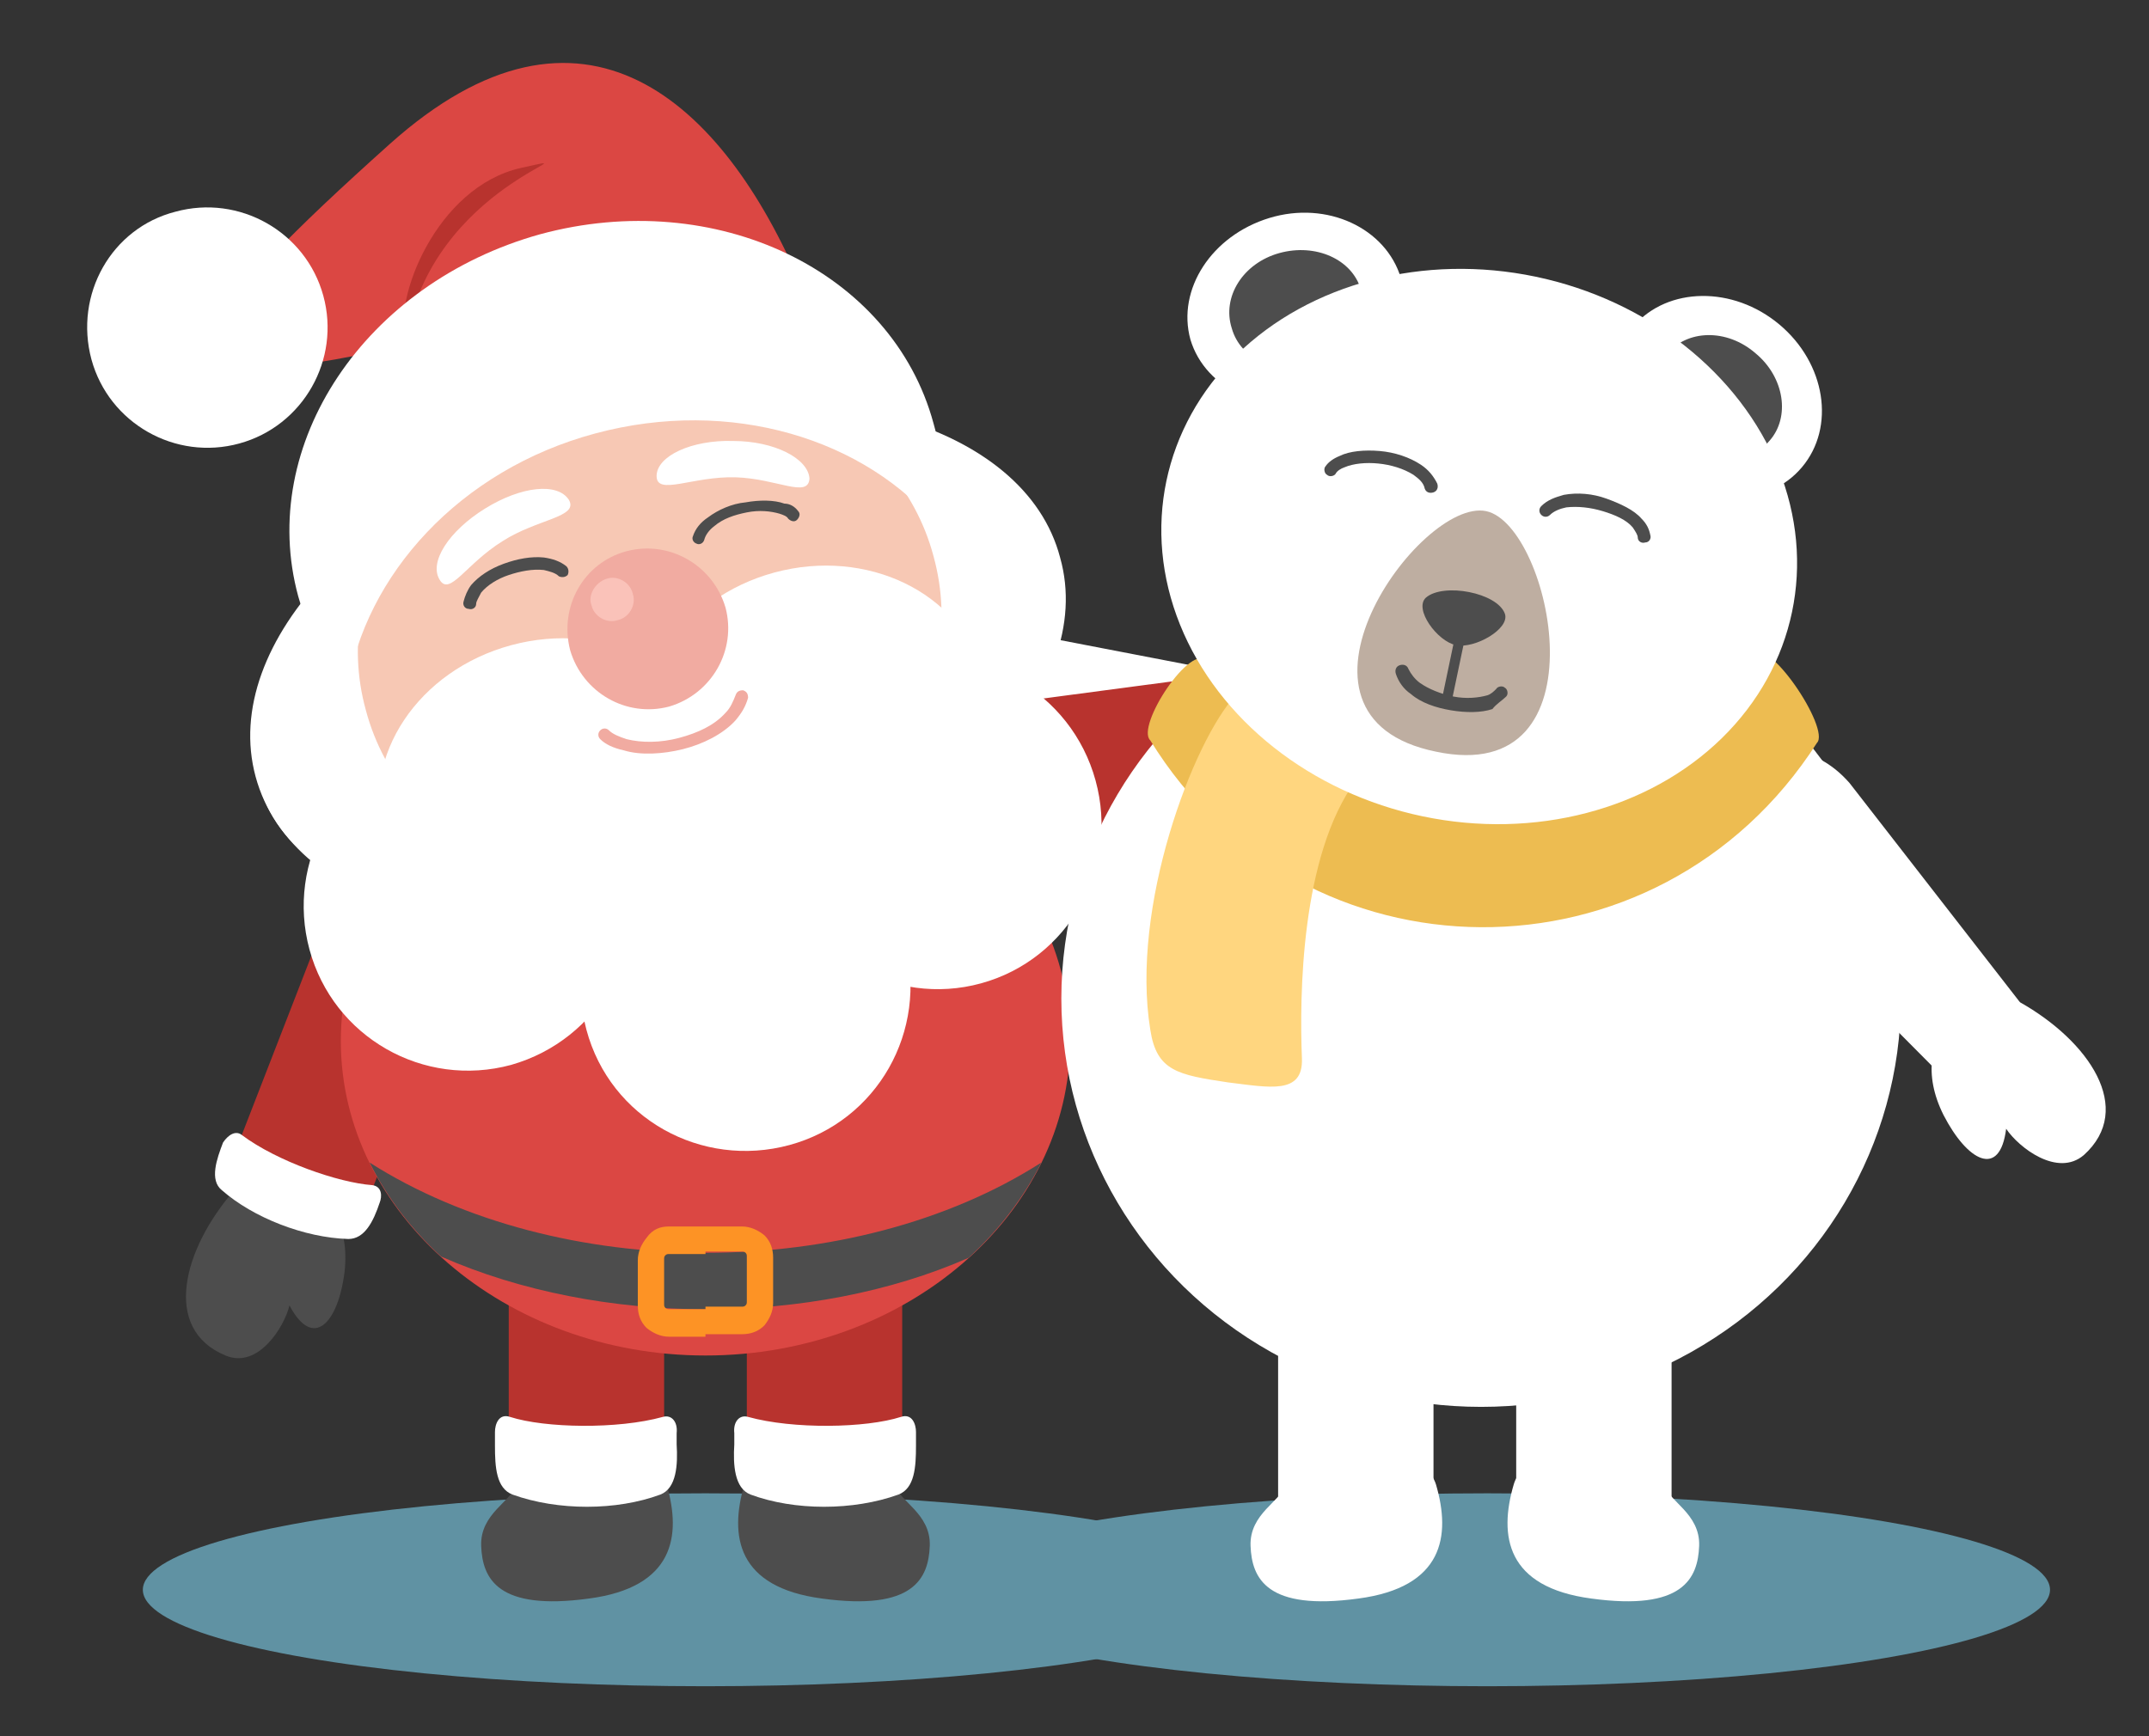 <?xml version="1.0" encoding="utf-8"?>
<!-- Generator: Adobe Illustrator 22.0.1, SVG Export Plug-In . SVG Version: 6.00 Build 0)  -->
<svg version="1.1" xmlns="http://www.w3.org/2000/svg" xmlns:xlink="http://www.w3.org/1999/xlink" x="0px" y="0px"
	 viewBox="0 0 171.5 138.6" style="enable-background:new 0 0 171.5 138.6;" xml:space="preserve">
<rect x="0" y="0" width="171.5" height="138.6" fill="#333333" stroke="none"/>
<style type="text/css">
	.st0{fill-rule:evenodd;clip-rule:evenodd;fill:#8EC3D4;}
	.st1{fill-rule:evenodd;clip-rule:evenodd;fill:#6092A3;}
	.st2{fill-rule:evenodd;clip-rule:evenodd;fill:#B8332E;}
	.st3{fill-rule:evenodd;clip-rule:evenodd;fill:#4D4D4D;}
	.st4{fill-rule:evenodd;clip-rule:evenodd;fill:#FFFFFF;}
	.st5{fill-rule:evenodd;clip-rule:evenodd;fill:#DB4743;}
	.st6{fill:#FD9325;}
	.st7{fill-rule:evenodd;clip-rule:evenodd;fill:#F7C8B4;}
	.st8{fill:#4D4D4D;}
	.st9{fill-rule:evenodd;clip-rule:evenodd;fill:#F1ABA1;}
	.st10{fill:#F1ABA1;}
	.st11{fill-rule:evenodd;clip-rule:evenodd;fill:#FAC2B9;}
	.st12{fill-rule:evenodd;clip-rule:evenodd;fill:#FFB463;}
	.st13{fill-rule:evenodd;clip-rule:evenodd;fill:#EB963B;}
	.st14{fill-rule:evenodd;clip-rule:evenodd;fill:#C9EAF5;}
	.st15{fill-rule:evenodd;clip-rule:evenodd;fill:#B5DDEB;}
	.st16{fill-rule:evenodd;clip-rule:evenodd;fill:#FFD67F;}
	.st17{fill-rule:evenodd;clip-rule:evenodd;fill:#E0B24E;}
	.st18{fill-rule:evenodd;clip-rule:evenodd;fill:#F5B99F;}
	.st19{fill-rule:evenodd;clip-rule:evenodd;fill:#854E4C;}
	.st20{fill-rule:evenodd;clip-rule:evenodd;fill:#999999;}
	.st21{fill-rule:evenodd;clip-rule:evenodd;fill:#EDBC51;}
	.st22{fill-rule:evenodd;clip-rule:evenodd;fill:#B8332E;stroke:#B8332E;stroke-width:0.216;stroke-miterlimit:22.926;}
	.st23{fill-rule:evenodd;clip-rule:evenodd;fill:#BEAEA1;}
	.st24{fill:#648691;}
</style>
<g id="BACKGROUND">
</g>
<g id="OBJECTS">
	<g>
		<ellipse class="st1" cx="118.7" cy="126.9" rx="44.9" ry="7.7"/>
		<ellipse class="st1" cx="56.3" cy="126.9" rx="44.9" ry="7.7"/>
		<g>
			<g>
				<path class="st4" d="M100.2,65.7L79.6,59c-1.5-4.2-1.9-5.4,1.4-8.6l21.8,4.2C111,56.8,108.8,67.8,100.2,65.7z"/>
				<path class="st4" d="M75.7,59.9c-4.2,0-6.6-1.7-3.3-4c-1.8-0.2-5.3-1.9-4.6-4.6c1.4-5.3,7.9-4.5,13.2-1
					C84,52.5,83,59.9,75.7,59.9z"/>
			</g>
			<g>
				<g>
					<path class="st3" d="M71.5,118.6c0.2,1.2,2.8,2.2,2.7,4.8c-0.1,2.6-1.3,5.2-8.6,4.2c-6.8-0.9-7.4-5-6.2-9.1
						C60.6,114.4,70.8,114.9,71.5,118.6z"/>
					<rect x="59.6" y="83.7" class="st2" width="12.4" height="31.5"/>
					<path class="st4" d="M59.7,113.1c3.6,1,9.4,0.9,12.2,0c0.9-0.3,1.2,0.6,1.2,1.2c0,0.4,0,0.7,0,1.1c0,1.7-0.1,3.4-1.4,3.9
						c-3.6,1.3-8.3,1.3-11.8,0c-1.3-0.5-1.4-2.4-1.3-4c0-0.3,0-0.6,0-0.9C58.5,113.5,59,112.9,59.7,113.1z"/>
				</g>
				<g>
					<path class="st3" d="M41.1,118.6c-0.2,1.2-2.8,2.2-2.7,4.8c0.1,2.6,1.3,5.2,8.6,4.2c6.8-0.9,7.4-5,6.2-9.1
						C52,114.4,41.8,114.9,41.1,118.6z"/>
					<rect x="40.6" y="83.7" class="st2" width="12.4" height="31.5"/>
					<path class="st4" d="M52.9,113.1c-3.6,1-9.4,0.9-12.2,0c-0.9-0.3-1.2,0.6-1.2,1.2c0,0.4,0,0.7,0,1.1c0,1.7,0.1,3.4,1.4,3.9
						c3.6,1.3,8.3,1.3,11.8,0c1.3-0.5,1.4-2.4,1.3-4c0-0.3,0-0.6,0-0.9C54.1,113.5,53.6,112.9,52.9,113.1z"/>
				</g>
			</g>
			<g>
				<path class="st2" d="M36.3,78l-6.7,17.2c-4.3,1-7.8-0.5-10.5-4.1l6.6-17C28.9,66.1,39.5,69.8,36.3,78z"/>
				<path class="st3" d="M27.5,101.5c-0.5,4.1-2.5,6.3-4.4,2.7c-0.4,1.7-2.5,5.1-5.1,4c-5.1-2.1-3.4-8.5,0.7-13.2
					C21.2,92.3,28.3,94.3,27.5,101.5z"/>
				<path class="st4" d="M19.3,90.6c2.8,2.1,7.7,3.8,10.4,4c0.8,0.1,0.8,0.9,0.6,1.4c-0.5,1.5-1.2,2.9-2.5,2.9
					c-3.5-0.1-7.6-1.7-10.1-3.9c-1-0.8-0.4-2.5,0.1-3.8C18.2,90.6,18.8,90.2,19.3,90.6z"/>
			</g>
			<g>
				<path class="st2" d="M81.3,67.4L99.5,65c2-4,1.4-7.7-1.5-11.2l-18.1,2.4C71.5,57.4,72.5,68.6,81.3,67.4z"/>
				<path class="st3" d="M106.2,64.4c4.1,0.5,6.7-0.9,3.7-3.6c1.8,0,5.5-1.3,5.1-4c-0.8-5.4-7.4-5.3-13-2.4
					C98.8,56.1,99,63.6,106.2,64.4z"/>
				<path class="st4" d="M97.6,54c1.4,3.2,1.9,8.4,1.5,11.1c-0.1,0.8,0.7,1,1.2,1c1.5-0.2,3.1-0.4,3.4-1.8c0.7-3.5,0.1-7.8-1.4-10.7
					c-0.6-1.1-2.3-1-3.7-0.8C97.8,52.8,97.3,53.3,97.6,54z"/>
			</g>
			<g>
				<path class="st5" d="M56.3,108.2c16,0,29.1-11.3,29.1-25.1C85.4,69.2,72.3,58,56.3,58c-16,0-29.1,11.3-29.1,25.1
					C27.2,96.9,40.3,108.2,56.3,108.2z"/>
				<path class="st3" d="M77.3,100.4c-12.5,5.5-29.4,5.5-42.1-0.1c-2.4-2.2-4.3-4.7-5.7-7.5c15.1,9.6,38.6,9.6,53.6,0
					C81.7,95.6,79.7,98.2,77.3,100.4z"/>
				<path class="st6" d="M56.3,97.9h2.9c0.7,0,1.3,0.3,1.8,0.7l0,0c0.5,0.5,0.7,1.1,0.7,1.8v3.6c0,0.7-0.3,1.3-0.7,1.8l0,0
					c-0.5,0.5-1.1,0.7-1.8,0.7h-2.9v-2.2h2.9c0.1,0,0.2,0,0.3-0.1l0,0c0.1-0.1,0.1-0.2,0.1-0.3v-3.6c0-0.1,0-0.2-0.1-0.3l0,0
					c-0.1-0.1-0.2-0.1-0.3-0.1h-2.9V97.9z M53.4,97.9h2.9v2.2h-2.9c-0.1,0-0.2,0-0.3,0.1l0,0c-0.1,0.1-0.1,0.2-0.1,0.3v3.6
					c0,0.1,0,0.2,0.1,0.3l0,0c0.1,0.1,0.2,0.1,0.3,0.1h2.9v2.2h-2.9c-0.7,0-1.3-0.3-1.8-0.7l0,0c-0.5-0.5-0.7-1.1-0.7-1.8v-3.6
					c0-0.7,0.3-1.3,0.7-1.8l0,0C52.1,98.1,52.7,97.9,53.4,97.9z"/>
			</g>
			<g>
				<path class="st4" d="M47.3,33.9C29.5,38.7,17.5,51.3,20.4,62c2.9,10.7,19.7,15.4,37.4,10.6c17.7-4.9,29.8-17.5,26.8-28.1
					C81.8,33.8,65,29,47.3,33.9z"/>
				<path class="st4" d="M30,47.3c7-1.9,14.1,1.8,15.8,8.2c1.8,6.5-2.5,13.2-9.4,15.1c-7,1.9-14.1-1.8-15.8-8.2
					C18.8,56,23,49.2,30,47.3z"/>
				<path class="st7" d="M46.5,30.9c12.5-3.4,25.1,2.6,28,13.5c3,10.9-4.8,22.4-17.3,25.8c-12.5,3.4-25.1-2.6-28-13.5
					C26.2,45.9,34,34.3,46.5,30.9z"/>
				<g>
					<path class="st4" d="M40.8,51.5c7.4-2,14.8,1.6,16.6,8c1.8,6.5-2.8,13.3-10.2,15.4c-7.4,2-14.8-1.6-16.6-8
						C28.8,60.3,33.4,53.5,40.8,51.5z"/>
					<path class="st4" d="M61.8,45.7c-7.4,2-12,8.9-10.2,15.4c1.8,6.5,9.2,10,16.6,8c7.4-2,12-8.9,10.2-15.4
						C76.6,47.3,69.2,43.7,61.8,45.7z"/>
				</g>
				<path class="st4" d="M33.9,59.6c7-1.9,14.2,2.2,16.1,9.2c1.9,7-2.2,14.2-9.2,16.2c-7,1.9-14.2-2.2-16.1-9.2
					C22.8,68.8,26.9,61.5,33.9,59.6z"/>
				
					<ellipse transform="matrix(0.964 -0.265 0.265 0.964 -14.743 22.157)" class="st4" cx="74.8" cy="65.8" rx="13.1" ry="13.2"/>
				<path class="st4" d="M56,66c-7,1.9-11.1,9.1-9.2,16.2S56,93.3,63,91.4c7-1.9,11.1-9.1,9.2-16.2C70.2,68.2,63,64.1,56,66z"/>
				<path class="st8" d="M38,48.2c0,0.3-0.3,0.5-0.6,0.4c-0.3,0-0.5-0.3-0.4-0.6c0.1-0.4,0.3-0.9,0.6-1.3c0.6-0.7,1.5-1.3,2.6-1.7
					c1.1-0.4,2.2-0.6,3.2-0.5c0.7,0.1,1.3,0.3,1.8,0.7c0.2,0.2,0.2,0.5,0.1,0.7c-0.2,0.2-0.5,0.2-0.7,0.1c-0.3-0.3-0.8-0.4-1.2-0.5
					c-0.9-0.1-1.9,0.1-2.8,0.4c-0.9,0.3-1.7,0.8-2.2,1.4C38.2,47.7,38,48,38,48.2z"/>
				<path class="st9" d="M50,44c3.4-0.9,6.9,1.1,7.9,4.5c0.9,3.4-1.1,6.9-4.5,7.9c-3.4,0.9-6.9-1.1-7.9-4.5
					C44.6,48.4,46.6,44.9,50,44z"/>
				<path class="st4" d="M58.5,35.2c-3.3-0.1-6.1,1.2-6.1,2.8c0,1.6,2.9,0,6.3,0.1c3.3,0.1,5.8,1.7,5.9,0.1
					C64.5,36.6,61.8,35.2,58.5,35.2z"/>
				<path class="st4" d="M38.7,40.6c2.9-1.8,5.8-2.1,6.7-0.7c0.8,1.4-2.5,1.5-5.3,3.3c-2.9,1.8-4.2,4.4-5,3.1
					C34.2,44.9,35.8,42.4,38.7,40.6z"/>
				<path class="st10" d="M47.9,59c-0.2-0.2-0.2-0.5,0-0.7c0.2-0.2,0.5-0.2,0.7,0c0.3,0.3,0.8,0.5,1.4,0.7c1.2,0.3,2.7,0.3,4.2-0.1
					c1.5-0.4,2.8-1,3.7-2c0.4-0.4,0.6-0.9,0.8-1.4c0.1-0.3,0.3-0.4,0.6-0.4c0.3,0.1,0.4,0.3,0.4,0.6c-0.2,0.7-0.5,1.2-1,1.8
					c-1,1.1-2.6,1.9-4.2,2.3c-1.6,0.4-3.4,0.5-4.7,0.1C48.9,59.7,48.3,59.4,47.9,59z"/>
				<path class="st5" d="M63.9,22.7c-6.2-14.6-17.4-25-32.8-11.2c-15.4,13.8-20.5,20.4-2.8,16.9C45.8,25,52.1,26.3,63.9,22.7z"/>
				<path class="st2" d="M32.4,27.2c-1.1-3.2,2.4-12.3,9.2-13.8C48.3,11.9,34.4,14.7,32.4,27.2z"/>
				<path class="st4" d="M14,16.9c5.1-1.4,10.4,1.6,11.8,6.7c1.4,5.1-1.6,10.4-6.7,11.8c-5.1,1.4-10.4-1.6-11.8-6.7
					C5.9,23.5,8.9,18.2,14,16.9z"/>
				<path class="st4" d="M43.1,18.7c14-3.8,28.1,2.9,31.4,15.1c0.8,2.8,0.9,5.7,0.5,8.4c-5.9-7.2-16.7-10.5-27.5-7.6
					c-10.8,2.9-18.4,11.3-19.8,20.5c-1.8-2.2-3.1-4.7-3.9-7.5C20.5,35.5,29.1,22.6,43.1,18.7z"/>
				<path class="st11" d="M48.4,46.2c0.9-0.3,1.9,0.3,2.1,1.2c0.3,0.9-0.3,1.9-1.2,2.1c-0.9,0.3-1.9-0.3-2.1-1.2
					C46.9,47.5,47.5,46.5,48.4,46.2z"/>
				<path class="st8" d="M63.7,40.8c0.2,0.2,0.1,0.5-0.1,0.7c-0.2,0.2-0.5,0.1-0.7-0.1c-0.1-0.2-0.4-0.3-0.7-0.4
					c-0.7-0.2-1.6-0.3-2.6-0.1c-1,0.2-1.9,0.5-2.6,1.1c-0.4,0.3-0.7,0.7-0.8,1.1c-0.1,0.3-0.4,0.4-0.6,0.3c-0.3-0.1-0.4-0.4-0.3-0.6
					c0.2-0.6,0.6-1.1,1.2-1.5c0.8-0.6,1.9-1.1,3-1.2c1.1-0.2,2.3-0.2,3.1,0.1C63,40.2,63.4,40.4,63.7,40.8z"/>
			</g>
			<g>
				<g>
					<path class="st4" d="M132.9,118.6c0.2,1.2,2.8,2.2,2.7,4.8c-0.1,2.6-1.3,5.2-8.6,4.2c-6.8-0.9-7.4-5-6.2-9.1
						C122,114.4,132.2,114.9,132.9,118.6z"/>
					<rect x="121" y="83.7" class="st4" width="12.4" height="37.3"/>
				</g>
				<g>
					<path class="st4" d="M102.5,118.6c-0.2,1.2-2.8,2.2-2.7,4.8c0.1,2.6,1.3,5.2,8.6,4.2c6.8-0.9,7.4-5,6.2-9.1
						C113.3,114.4,103.2,114.9,102.5,118.6z"/>
					<rect x="102" y="83.7" class="st4" width="12.4" height="38.8"/>
				</g>
			</g>
			<g>
				<path class="st4" d="M138.9,69.7l15.3,15.4c4.4-0.5,5.7-0.8,7-5.1l-13.6-17.5C141.9,56,133.1,63,138.9,69.7z"/>
				<path class="st4" d="M155.1,89c1.9,3.7,4.5,5.1,5,1.1c1,1.5,4.1,3.9,6.2,2.1c4.1-3.7,0.4-9.1-5.1-12.2
					C157.9,78.2,151.8,82.4,155.1,89z"/>
			</g>
			<ellipse class="st4" cx="118.2" cy="79.7" rx="33.5" ry="32.6"/>
			<path class="st4" d="M142,25.9c3.7,3.1,4.5,8.2,1.8,11.4c-2.7,3.2-7.9,3.3-11.6,0.1c-3.7-3.1-4.5-8.2-1.8-11.4
				C133.1,22.9,138.3,22.8,142,25.9z"/>
			<path class="st3" d="M140.1,28.2c2.3,1.9,2.8,5.1,1.1,7c-1.7,2-4.8,2-7.1,0.1c-2.3-1.9-2.8-5.1-1.1-7
				C134.6,26.3,137.8,26.2,140.1,28.2z"/>
			<path class="st4" d="M101.3,17.4c-4.6,1.4-7.4,5.7-6.3,9.7c1.2,4,5.9,6.1,10.5,4.8c4.6-1.4,7.4-5.7,6.3-9.7
				C110.6,18.2,105.9,16,101.3,17.4z"/>
			<path class="st3" d="M102.1,20.2c-2.9,0.8-4.6,3.5-3.8,6c0.7,2.5,3.6,3.8,6.5,2.9c2.9-0.8,4.6-3.5,3.8-6
				C107.9,20.7,105,19.4,102.1,20.2z"/>
			<path class="st21" d="M145,59.3c-12.7,19.8-41.1,19.5-53.2-0.2c-1.2-1.1,3.3-8,4.6-6.3c9.9,14.1,33.4,13.4,43.3-0.6
				C141,50.5,146.1,58.2,145,59.3z"/>
			<path class="st16" d="M98.6,55.5c-3.4,3.7-8.4,16.9-6.8,26.7c0.5,3.3,2.2,3.6,6.2,4.2c3.3,0.4,6,1,5.9-1.9
				c-0.2-5-0.1-16.2,4.3-22.2C110,59.7,100.6,53.4,98.6,55.5z"/>
			<ellipse transform="matrix(0.205 -0.979 0.979 0.205 51.075 150.188)" class="st4" cx="118" cy="43.7" rx="22" ry="25.5"/>
			<path class="st23" d="M118.6,40.8c5.2,1.1,9.7,22.1-4,19.2C100.8,57.2,113.3,39.7,118.6,40.8z"/>
			<path class="st3" d="M120.1,49c0.4,1.2-2.4,2.8-3.9,2.5c-1.5-0.3-3.4-2.9-2.4-3.8C115.2,46.5,119.5,47.3,120.1,49z"/>
			
				<rect x="112.6" y="52.6" transform="matrix(0.205 -0.979 0.979 0.205 40.403 155.687)" class="st3" width="6.8" height="0.8"/>
			<path class="st8" d="M131.7,42.7c0.1,0.3-0.1,0.6-0.4,0.6c-0.3,0.1-0.6-0.1-0.6-0.4c0-0.2-0.2-0.5-0.4-0.8
				c-0.5-0.6-1.4-1-2.4-1.3c-1-0.3-2-0.4-2.9-0.3c-0.5,0.1-1,0.3-1.3,0.6c-0.2,0.2-0.5,0.2-0.7,0c-0.2-0.2-0.2-0.5,0-0.7
				c0.5-0.5,1.1-0.7,1.8-0.9c1.1-0.2,2.3-0.1,3.4,0.3c1.1,0.4,2.2,0.9,2.8,1.6C131.4,41.8,131.6,42.2,131.7,42.7z"/>
			<path class="st8" d="M105.8,37.2c-0.2,0.2-0.1,0.6,0.1,0.7c0.2,0.2,0.6,0.1,0.7-0.1c0.1-0.2,0.4-0.4,0.7-0.5
				c0.7-0.3,1.7-0.4,2.7-0.3c1,0.1,2,0.4,2.8,0.9c0.4,0.3,0.8,0.6,0.9,1.1c0.1,0.3,0.4,0.4,0.7,0.3c0.3-0.1,0.4-0.4,0.3-0.7
				c-0.3-0.6-0.7-1.1-1.3-1.5c-0.9-0.6-2.1-1-3.3-1.1c-1.2-0.1-2.4,0-3.2,0.4C106.4,36.6,106,36.9,105.8,37.2z"/>
			<path class="st8" d="M120.2,55.6c0.2-0.2,0.1-0.6-0.1-0.7c-0.2-0.2-0.6-0.1-0.7,0.1c-0.2,0.2-0.4,0.4-0.7,0.5
				c-0.7,0.2-1.7,0.3-2.7,0.1c-1-0.2-2-0.6-2.7-1.1c-0.4-0.3-0.7-0.7-0.9-1.1c-0.1-0.3-0.4-0.4-0.7-0.3c-0.3,0.1-0.4,0.4-0.3,0.7
				c0.2,0.6,0.6,1.2,1.2,1.6c0.8,0.7,2,1.1,3.2,1.3c1.2,0.2,2.4,0.2,3.3-0.1C119.4,56.2,119.9,55.9,120.2,55.6z"/>
		</g>
	</g>
</g>
<g id="DESIGNED_BY_FREEPIK">
</g>
</svg>
